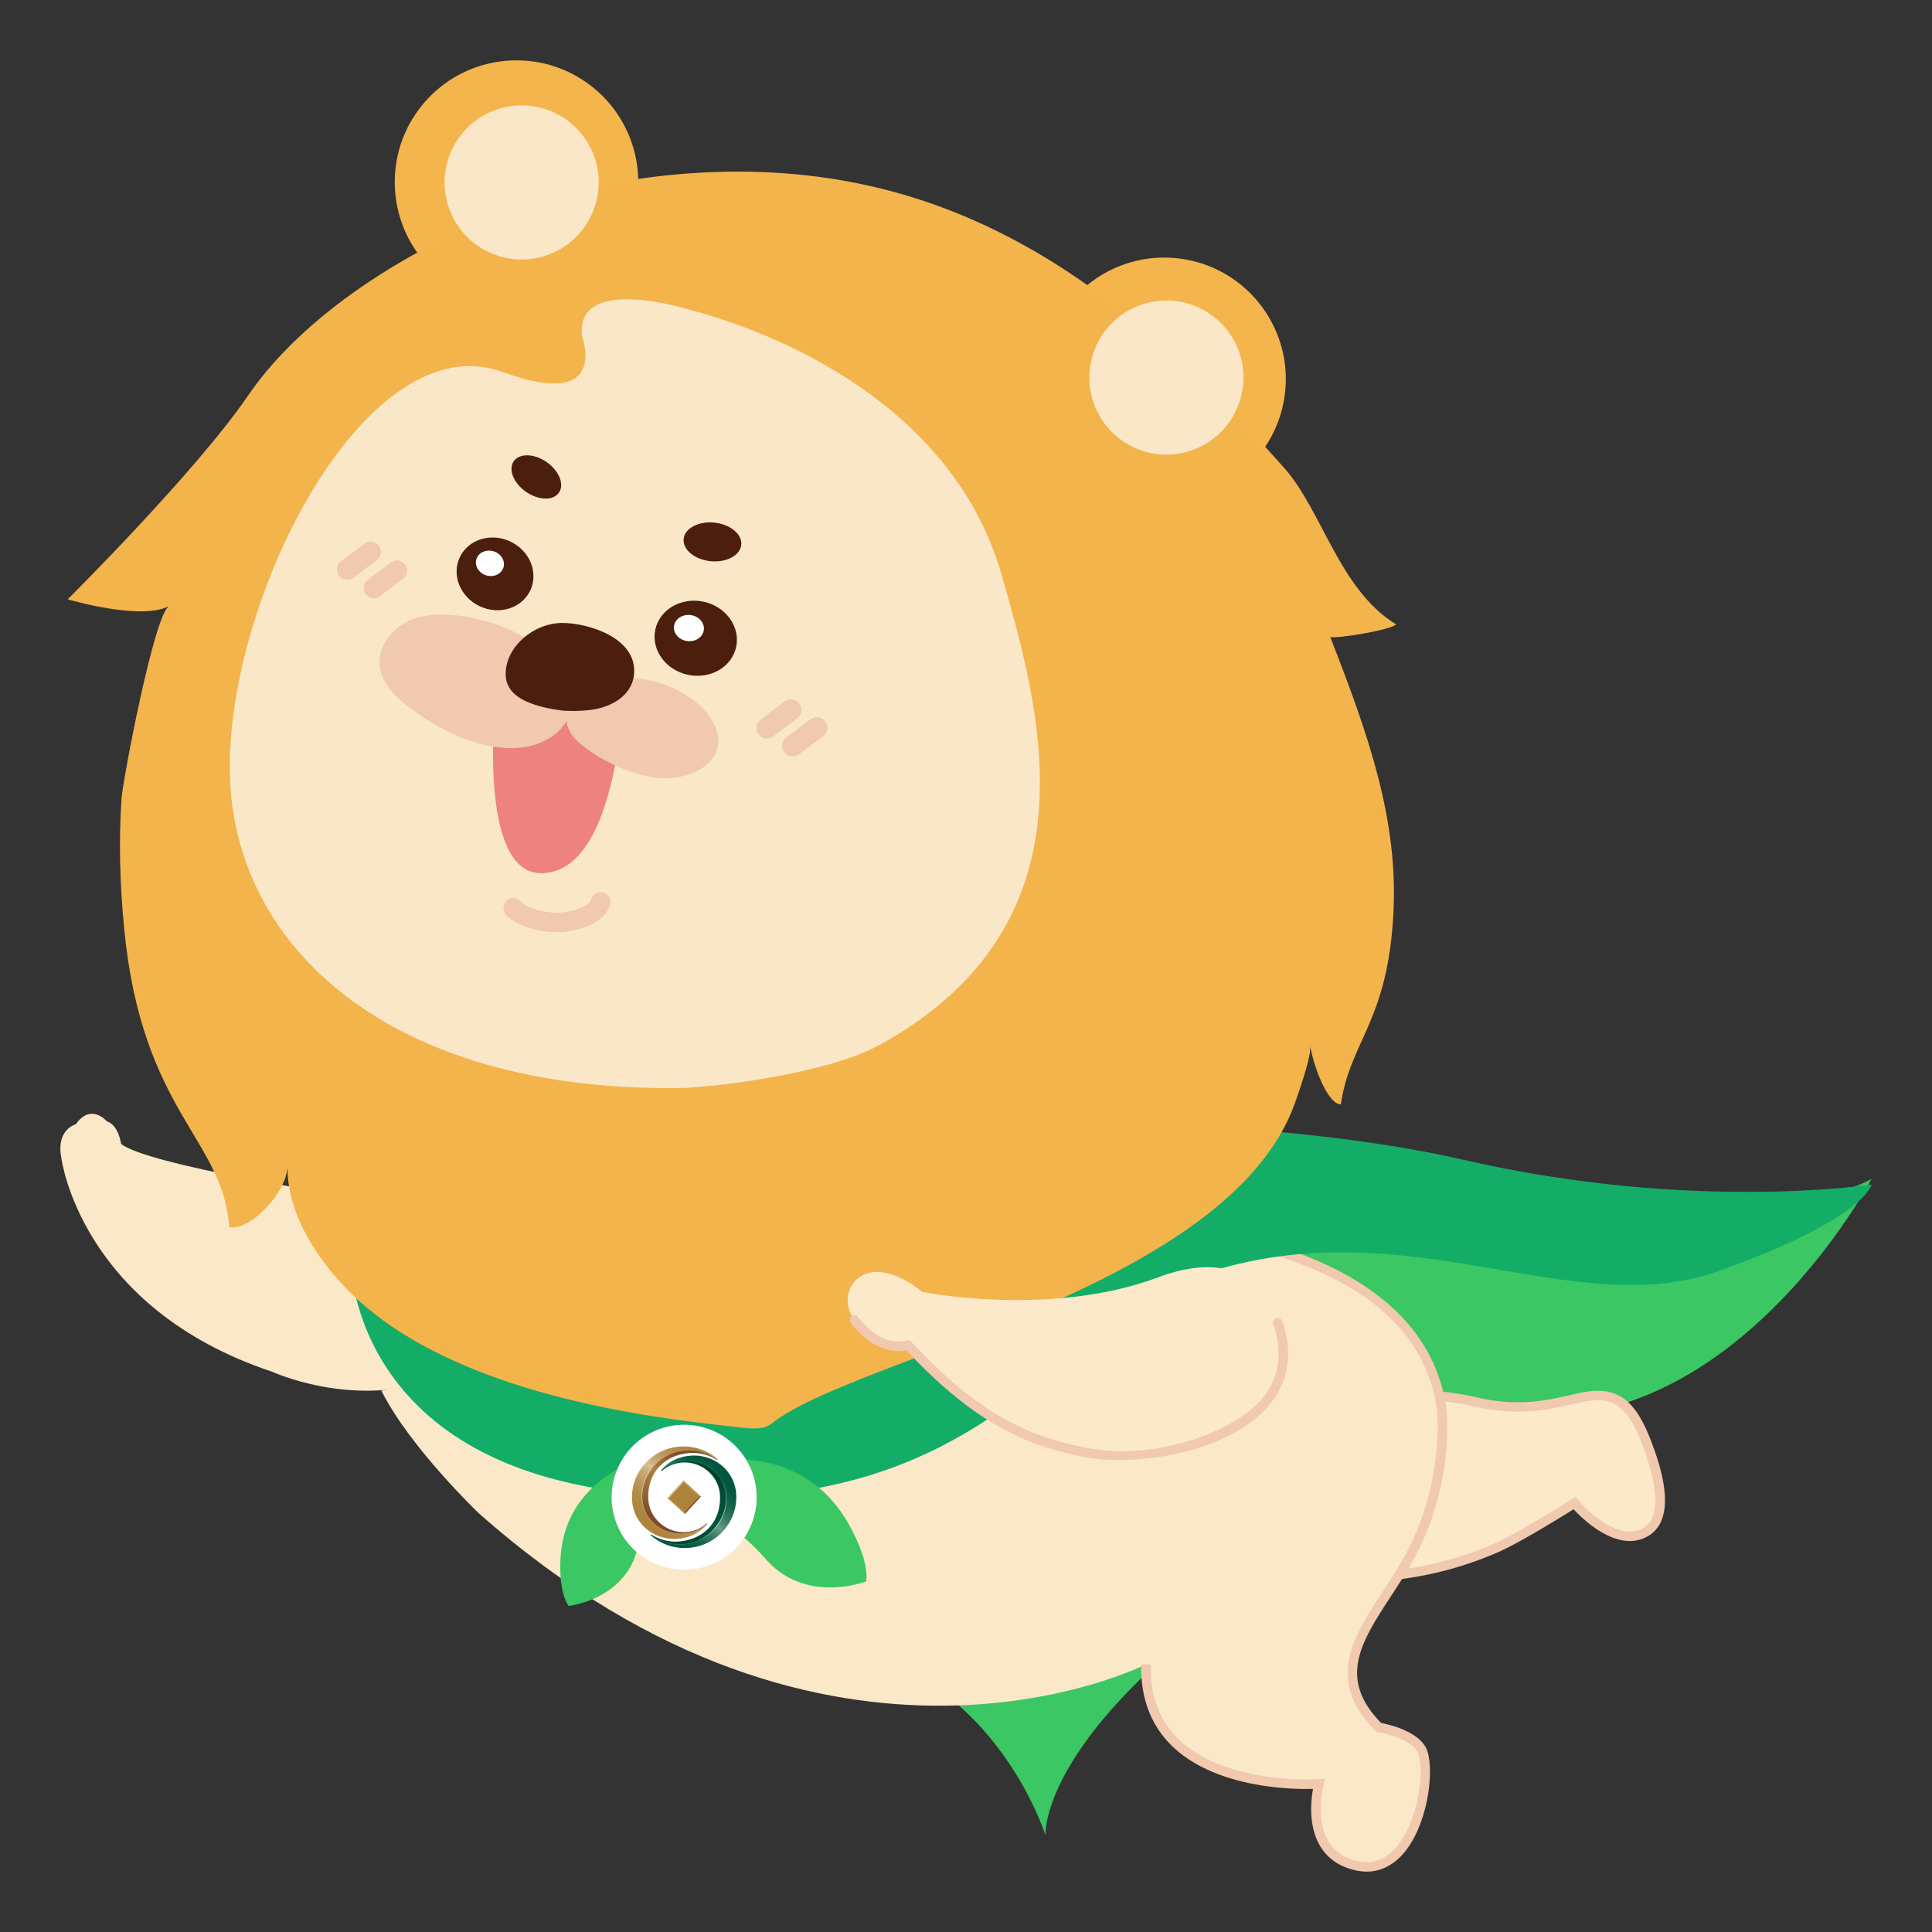 <svg width="160" height="160" viewBox="0 0 160 160" fill="none" xmlns="http://www.w3.org/2000/svg"><rect x="0" y="0" width="160" height="160" fill="#333333" stroke="none"/><g id="Frame 4286"><g id="Group 2464"><path id="Vector" d="M155 97.62s-7.52 14.379-20.406 18.576c-12.886 4.196-20.119 6.819-34.34 17.835C86.034 145.047 86.587 152 86.587 152s-4.546-14.559-19.016-15.871c-14.47-1.311-19.692-19.306-21.571-26.047L98.508 96s45.871 7.701 56.492 1.62z" fill="#3BC763"/><g id="Group"><path id="Vector_2" d="M123.946 128.169c2.045-.901 6.438-3.687 6.438-3.687s3.074 3.656 5.633 2.53c2.345-1.032 1.441-4.635.367-7.49-1.125-2.994-2.329-3.955-4.059-3.953-2.196 0-5.091 1.751-10.286.495-16.19-3.6-16.94 13.681-16.94 13.681s8.764 2.861 18.847-1.576z" fill="#FBE9C9"/><path id="Vector_3" d="M104.987 130.121h-.01l-.282-.094.013-.297c.013-.33.412-8.126 5.719-12.195 2.986-2.291 6.923-2.913 11.698-1.853 3.499.847 5.894.305 7.817-.13.888-.201 1.657-.375 2.383-.375 2.02 0 3.301 1.216 4.427 4.207.617 1.642 2.493 6.634-.576 7.986-2.399 1.055-5.07-1.529-5.859-2.381-1.009.633-4.437 2.759-6.209 3.538-9.958 4.379-18.78 1.699-19.116 1.592l-.005.002zm28.295-14.03a3.185 3.185 0 00-.957-.133c-.638 0-1.367.167-2.212.357-1.896.43-4.496 1.016-8.165.128-4.531-1.008-8.248-.433-11.041 1.707-4.448 3.407-5.263 9.835-5.394 11.307 1.592.432 9.474 2.228 18.277-1.647 1.996-.878 6.342-3.632 6.386-3.66l.289-.183.222.261c.028.034 2.915 3.418 5.174 2.423 1.589-.698 1.641-3.054.159-6.996-.878-2.337-1.759-3.262-2.738-3.569v.005z" fill="#F0C9AE"/></g><path id="Vector_4" d="M90.988 101.363s26.314-.261 28.398 15.371c0 0 .782 6.514-3.126 13.027-2.9 4.833-6.774 8.598-2.084 13.288 0 0 3.126.521 3.647 2.084.829 2.483-.781 10.422-5.471 9.38-4.69-1.043-3.127-6.774-3.127-6.774s-14.59 1.042-14.33-9.901c0 0-26.053 13.288-55.233-12.506 0 0-5.732-5.471-8.077-10.161l59.403-13.808z" fill="#FAE8C8"/><path id="Vector_5" d="M113.171 154.997c-.294 0-.596-.033-.904-.101-1.323-.295-2.311-.967-2.931-1.998-1-1.657-.776-3.781-.599-4.747-.743.018-2.21.01-3.942-.24-2.288-.328-5.474-1.16-7.67-3.254-1.803-1.72-2.684-4.018-2.616-6.829l.781.018c-.062 2.582.738 4.682 2.374 6.243 3.931 3.751 11.464 3.264 11.539 3.259l.55-.039-.143.531c-.008.029-.732 2.775.403 4.656.509.839 1.327 1.389 2.431 1.637 1.191.263 2.241-.099 3.124-1.079 1.811-2.006 2.439-6.154 1.892-7.795-.368-1.1-2.535-1.689-3.34-1.822l-.123-.02-.088-.089c-4.19-4.19-1.837-7.795.656-11.61.456-.695.925-1.414 1.368-2.154 3.788-6.316 3.082-12.717 3.074-12.78-.841-6.305-5.781-10.752-14.681-13.214-6.709-1.855-13.259-1.814-13.324-1.814l-.008-.781c.065 0 6.714-.045 13.525 1.837 9.111 2.516 14.389 7.313 15.265 13.873.034.276.753 6.727-3.179 13.28-.451.753-.925 1.477-1.383 2.181-2.496 3.819-4.471 6.841-.845 10.544.675.127 3.294.721 3.828 2.324.602 1.808-.008 6.299-2.053 8.566-.847.938-1.86 1.42-2.97 1.42l-.011-.003z" fill="#F0C9AE"/><path id="Vector_6" d="M34.926 100.032c-7.84-1.173-22.649-3.578-24.895-5.292 0 0-.205-1.568-1.18-1.878 0 0-1.316-1.553-2.577.247 0 0-1.654.41-1.193 2.79 0 0 1.537 12.42 17.487 17.712 0 0 6.352 2.931 13.012.761 4.903-1.381 6.516-3.893 6.7-6.386.29-3.859-3.053-7.311-7.354-7.954z" fill="#FAE8C8"/><path id="Vector_7" d="M29 103.89s-.462 17.459 23.634 19.793c29.07 2.814 34.166-13.903 46.96-18.165 16.895-5.629 30.56 4.093 42.734-.256 12.175-4.35 12.672-7.164 12.672-7.164s-14.908 2.303-33.791-2.047c-18.883-4.35-60.935-5.81-92.208 7.839z" fill="#13AD67"/><path id="Vector_8" d="M49.641 7.702c-4.075-3.794-10.453-3.564-14.246.51-3.794 4.075-3.564 10.453.513 14.247l16.409-4.12A10.088 10.088 0 0049.644 7.7l-.003.003zM39.274 18.869a5.832 5.832 0 01-.297-8.239 5.832 5.832 0 018.239-.297 5.83 5.83 0 011.544 6.152l-9.488 2.38.002.004z" fill="#F4B54C"/><path id="Vector_9" d="M106.34 33.09c.935-5.477-2.746-10.675-8.223-11.613-5.476-.935-10.677 2.746-11.612 8.223l12.417 11.443a10.069 10.069 0 007.418-8.053zm-14.994-2.543a5.818 5.818 0 117.18 6.615l-7.18-6.615z" fill="#F4B54C"/><path id="Vector_10" d="M110.164 52.75c.562.16 5.017-.577 5.455-1.038-4.752-2.939-6.063-9.348-9.291-12.988-13.717-15.47-27.83-25.762-48.937-24.386-8.069.526-16.064 2.798-23.133 6.743-5.135 2.866-10.416 6.852-13.722 11.69-4.323 6.323-14.927 16.86-14.927 16.86s6.107 1.818 8.41.547c-1.25.63-3.858 14.525-3.954 15.94-.245 3.61-.128 7.24.224 10.846 1.474 15.142 8.24 17.38 8.691 24.665 1.717.333 4.794-2.856 4.828-5.06-.068 4.724 3.588 9.103 6.078 11.302 9.137 8.072 25.489 9.677 31.25 10.326.948.106 2.055.273 2.8-.326 6.678-5.365 37.76-11.115 43.286-26.466.628-1.748 1.399-4.13 1.277-4.788.398 2.139 1.558 4.861 2.543 4.838.776-5.287 3.895-6.824 4.356-15.862.396-7.717-2.051-14.705-5.234-22.839v-.005z" fill="#F3B44C"/><path id="Vector_11" d="M43.2 21.49a6.38 6.38 0 100-12.762 6.38 6.38 0 000 12.762z" fill="#F9E7C7"/><path id="Vector_12" d="M96.597 37.65a6.38 6.38 0 100-12.762 6.38 6.38 0 000 12.762z" fill="#F9E7C7"/><path id="Vector_13" d="M82.974 47.681C79.267 34.61 66.375 28.112 57.043 25.63c0 0-9.562-2.98-8.822 2.28 0 0 2.29 6.16-6.565 2.905C30.385 26.67 18.718 49.46 19.036 64.09c.31 14.205 13.063 26.31 37.244 26.017 2.46-.028 12.104-1.117 16.552-3.564 18.54-10.195 13.23-27.979 10.142-38.86v-.002z" fill="#F9E7C7"/><path id="Vector_14" d="M40.965 59.156s-1.24 13.165 3.848 13.157c5.089-.008 6.146-9.291 6.574-11.334.427-2.042-4.169-6.513-4.169-6.513l-6.253 4.69z" fill="#ED8280"/><path id="Vector_15" d="M61.386 45.125c.091-.882-.902-1.707-2.22-1.843-1.316-.137-2.457.468-2.549 1.35-.09.88.903 1.706 2.22 1.842 1.316.137 2.458-.468 2.549-1.35z" fill="#4B1E0E"/><path id="Vector_16" d="M46.287 40.803c.474-.679.02-1.813-1.013-2.533-1.032-.72-2.253-.754-2.727-.075-.473.679-.02 1.813 1.013 2.533s2.254.754 2.727.075z" fill="#4B1E0E"/><path id="Vector_17" d="M66.199 58.262a.87.87 0 00-1.22-.172l-1.99 1.5a.87.87 0 101.048 1.392l1.99-1.501a.87.87 0 00.172-1.22z" fill="#F0C9AE"/><path id="Vector_18" d="M68.35 59.74a.872.872 0 00-1.22-.173l-1.99 1.501a.87.87 0 101.047 1.389l1.99-1.501a.87.87 0 00.172-1.22v.003z" fill="#F0C9AE"/><path id="Vector_19" d="M31.372 45.196a.846.846 0 00-1.188-.166l-1.941 1.461a.848.848 0 101.021 1.355l1.941-1.462a.848.848 0 00.167-1.188z" fill="#F0C9AE"/><path id="Vector_20" d="M33.404 47.913a.847.847 0 00-1.019-1.352l-1.933 1.459a.847.847 0 00.38 1.511.841.841 0 00.639-.161l1.933-1.46v.003z" fill="#F0C9AE"/><path id="Vector_21" d="M49.935 73.905a.806.806 0 00-.977.591c-.13.534-1.485.97-2.342 1.066-1.73.153-3.061-.511-3.402-.782a.81.81 0 00-1.511.29c-.024.195.007.489.296.789.623.646 2.567 1.508 4.776 1.31a5.45 5.45 0 00.326-.044c.865-.14 3.035-.651 3.426-2.238a.806.806 0 00-.592-.977v-.005z" fill="#F0C9AE"/><path id="Vector_22" d="M55.942 57.084c-2.225-1.105-4.927-1.24-7.222-.328a2.804 2.804 0 00-1.488 1.36 4.493 4.493 0 00-.245-1.102c-.948-2.725-3.635-4.65-6.331-5.445-2.04-.602-4.523-1.035-6.566-.248l-.073.029c-1.709.685-3.024 2.537-2.446 4.405.404 1.298 1.652 2.356 2.725 3.132 2.483 1.795 5.883 3.41 9.017 3.004 1.017-.133 2.007-.526 2.778-1.188.33-.287.617-.628.826-1.013.086.925.73 1.617 1.487 2.18 1.764 1.31 3.945 2.332 6.146 2.561 2.416.253 5.928-1.253 4.675-4.241-.6-1.428-1.944-2.439-3.283-3.103v-.003z" fill="#F0C9AE"/><path id="Vector_23" d="M49.313 58.729c1.222-.232 3.017-1.037 3.194-2.887.284-3.002-3.767-4.247-5.92-4.252-2.48-.005-4.869 2.123-4.7 4.437.144 1.97 2.76 2.566 4.71 2.824 0 0 1.494.11 2.716-.122z" fill="#4B1E0E"/><path id="Vector_24" d="M43.924 48.879c.687-1.486-.067-3.297-1.684-4.045-1.617-.747-3.485-.148-4.172 1.338-.687 1.486.067 3.297 1.684 4.045 1.617.747 3.485.148 4.172-1.338z" fill="#4B1E0E"/><path id="Vector_25" d="M41.693 46.998c.17-.55-.194-1.15-.813-1.341-.618-.191-1.258.1-1.427.65-.17.55.194 1.15.813 1.341.619.191 1.258-.1 1.427-.65z" fill="#fff"/><path id="Vector_26" d="M60.966 53.573c.357-1.672-.852-3.347-2.7-3.743-1.85-.395-3.638.64-3.996 2.311-.357 1.672.852 3.348 2.7 3.743 1.85.395 3.638-.64 3.996-2.311z" fill="#4B1E0E"/><path id="Vector_27" d="M58.289 52.16c.07-.596-.426-1.144-1.11-1.225-.682-.081-1.293.337-1.364.932-.07.596.426 1.145 1.11 1.226.682.08 1.293-.337 1.364-.933z" fill="#fff"/><path id="Vector_28" d="M53 120.873s-6.071 1.699-6.558 7.874c0 0-.295 2.889.654 4.252 0 0 4.63-.501 5.687-4.716 0 0 .678-2.58 1.876-3.828l-1.662-3.582h.002z" fill="#3BC763"/><path id="Vector_29" d="M59.073 121.005s7.23-1.516 11.057 4.95c0 0 1.86 2.989 1.605 5 0 0-5.085 2.025-8.454-1.988 0 0-2.092-2.436-4.01-3.134l-.198-4.828z" fill="#3BC763"/><path id="Vector_30" d="M62.655 123.668a6.005 6.005 0 11-11.992.66 6.005 6.005 0 0111.992-.66z" fill="#fff"/><g id="Group_2"><g id="Group_3"><path id="Vector_31" d="M56.598 122.613l-1.32 1.442 1.442 1.319 1.32-1.441-1.442-1.32z" fill="#AD833B"/><path id="Vector_32" d="M56.594 122.616l1.443 1.321-.138.008-1.3-1.191-.005-.138z" fill="#C1994D"/><path id="Vector_33" d="M56.6 122.754l-1.186 1.3-.138.008 1.319-1.446.005.138z" fill="#D8BF98"/><path id="Vector_34" d="M56.717 125.378l-1.44-1.315.137-.008 1.298 1.185.005.138z" fill="#C1994D"/><path id="Vector_35" d="M56.712 125.239l1.188-1.295.138-.007-1.32 1.44-.006-.138z" fill="#7D4B2D"/></g><path id="Vector_36" d="M53.164 124.08c-.094-2.108 1.56-3.893 3.692-3.989a3.902 3.902 0 012.553.802l.031-.034a4.273 4.273 0 00-3.027-1.063c-2.35.105-4.174 2.074-4.07 4.396.086 1.917 1.725 3.34 3.663 3.251 1.048-.047 1.97-.487 2.582-1.235l-.02-.018c-.542.506-1.27.803-2.08.836-1.758.079-3.246-1.211-3.324-2.952v.006z" fill="url(#paint0_linear_3303_187412)"/><path id="Vector_37" d="M60.149 123.915c.094 2.108-1.558 3.893-3.692 3.989a3.875 3.875 0 01-2.55-.805l-.032.034a4.277 4.277 0 003.028 1.063c2.35-.104 4.173-2.074 4.07-4.395-.087-1.918-1.723-3.34-3.664-3.254-1.047.047-1.97.487-2.582 1.235l.023.02c.54-.505 1.27-.802 2.077-.838 1.759-.079 3.244 1.211 3.322 2.951z" fill="url(#paint1_linear_3303_187412)"/><path id="Vector_38" d="M56.749 126.879c-1.587.071-2.986-1.154-3.059-2.741-.104-2.311 1.524-3.723 3.533-3.811a3.604 3.604 0 012.16.594l.023-.026a3.87 3.87 0 00-2.553-.803c-2.134.097-3.788 1.881-3.692 3.989.078 1.738 1.566 3.03 3.325 2.952.81-.037 1.537-.331 2.079-.836l-.04-.034a2.87 2.87 0 01-1.779.721l.003-.005z" fill="url(#paint2_linear_3303_187412)"/><path id="Vector_39" d="M56.86 120.092c-2.144.097-3.806 1.884-3.713 3.994.078 1.743 1.571 3.036 3.34 2.955.813-.037 1.545-.331 2.087-.839l-.01-.008c-.537.485-1.25.769-2.048.802-1.756.079-3.241-1.198-3.317-2.923-.093-2.087 1.559-3.856 3.69-3.95a3.9 3.9 0 012.517.772l.007-.008a3.897 3.897 0 00-2.553-.795z" fill="url(#paint3_linear_3303_187412)"/><path id="Vector_40" d="M56.566 121.117c1.587-.07 2.989 1.155 3.06 2.739.103 2.313-1.525 3.723-3.536 3.811a3.628 3.628 0 01-2.16-.591l-.024.026a3.875 3.875 0 002.55.805c2.135-.096 3.786-1.881 3.693-3.989-.078-1.738-1.563-3.03-3.322-2.952-.81.037-1.537.331-2.077.839l.037.034a2.877 2.877 0 011.78-.722z" fill="url(#paint4_linear_3303_187412)"/><path id="Vector_41" d="M56.454 127.904c2.145-.096 3.807-1.883 3.713-3.994-.078-1.743-1.571-3.035-3.34-2.954-.813.036-1.542.331-2.087.836l.01.01c.537-.487 1.251-.768 2.046-.805 1.756-.078 3.24 1.199 3.316 2.924.094 2.087-1.56 3.856-3.689 3.949a3.894 3.894 0 01-2.517-.771l-.008.008a3.91 3.91 0 002.554.797h.002z" fill="url(#paint5_linear_3303_187412)"/></g><g id="Group_4"><path id="Vector_42" d="M95.932 105.776c-8.979 3.361-19.551 1.212-19.551 1.212-4.838-3.89-7.374.018-5.628 2.306 2.212 2.899 4.442 2.086 4.442 2.086 5.605 6.061 9.89 7.983 14.78 8.911 5.897 1.118 18.913-1.733 15.854-10.76 0 0-1.427-6.925-9.897-3.755z" fill="#FBE9C9"/><path id="Vector_43" d="M92.665 120.91c-1.027 0-1.97-.08-2.77-.232-4.791-.906-9.158-2.766-14.835-8.858-.7.141-2.683.255-4.624-2.287a.391.391 0 01.62-.475c1.996 2.614 3.918 1.986 3.999 1.957a.397.397 0 01.417.104c5.612 6.068 9.882 7.905 14.567 8.791 6.055 1.146 12.344-1.6 14.374-3.939 1.516-1.743 1.862-3.867 1.034-6.311a.391.391 0 01.74-.25c.925 2.725.526 5.107-1.186 7.076-2.717 3.127-8.201 4.424-12.341 4.424h.005z" fill="#F0C9AE"/></g></g></g><defs><linearGradient id="paint0_linear_3303_187412" x1="53.338" y1="126.692" x2="58.969" y2="120.393" gradientUnits="userSpaceOnUse"><stop stop-color="#AD833B"/><stop offset=".12" stop-color="#AE853E"/><stop offset=".22" stop-color="#B38B48"/><stop offset=".31" stop-color="#BA9659"/><stop offset=".4" stop-color="#C5A570"/><stop offset=".48" stop-color="#D3B98F"/><stop offset=".5" stop-color="#D8BF98"/><stop offset=".52" stop-color="#D3B98F"/><stop offset=".6" stop-color="#C5A570"/><stop offset=".69" stop-color="#BA9659"/><stop offset=".78" stop-color="#B38B48"/><stop offset=".88" stop-color="#AE853E"/><stop offset="1" stop-color="#AD833B"/></linearGradient><linearGradient id="paint1_linear_3303_187412" x1="59.91" y1="121.318" x2="54.417" y2="127.596" gradientUnits="userSpaceOnUse"><stop stop-color="#00553C"/><stop offset=".12" stop-color="#03573E"/><stop offset=".21" stop-color="#0D5D45"/><stop offset=".3" stop-color="#1E6950"/><stop offset=".38" stop-color="#357961"/><stop offset=".46" stop-color="#548D76"/><stop offset=".5" stop-color="#689B84"/><stop offset=".54" stop-color="#548D76"/><stop offset=".62" stop-color="#357961"/><stop offset=".7" stop-color="#1E6950"/><stop offset=".79" stop-color="#0D5D45"/><stop offset=".88" stop-color="#03573E"/><stop offset="1" stop-color="#00553C"/></linearGradient><linearGradient id="paint2_linear_3303_187412" x1="56.594" y1="120.419" x2="55.724" y2="125.758" gradientUnits="userSpaceOnUse"><stop stop-color="#7D4B2D"/><stop offset=".3" stop-color="#AD833B"/><stop offset="1" stop-color="#7D4B2D"/></linearGradient><linearGradient id="paint3_linear_3303_187412" x1="56.532" y1="120.513" x2="55.775" y2="125.847" gradientUnits="userSpaceOnUse"><stop stop-color="#C1994D"/><stop offset=".3" stop-color="#F1E5CD"/><stop offset="1" stop-color="#C1994D"/></linearGradient><linearGradient id="paint4_linear_3303_187412" x1="57.599" y1="122.251" x2="56.692" y2="127.573" gradientUnits="userSpaceOnUse"><stop stop-color="#00462F"/><stop offset=".7" stop-color="#00553C"/><stop offset="1" stop-color="#00462F"/></linearGradient><linearGradient id="paint5_linear_3303_187412" x1="56.752" y1="127.557" x2="57.586" y2="122.238" gradientUnits="userSpaceOnUse"><stop stop-color="#007156"/><stop offset=".3" stop-color="#E8F3F2"/><stop offset="1" stop-color="#007156"/></linearGradient></defs></svg>